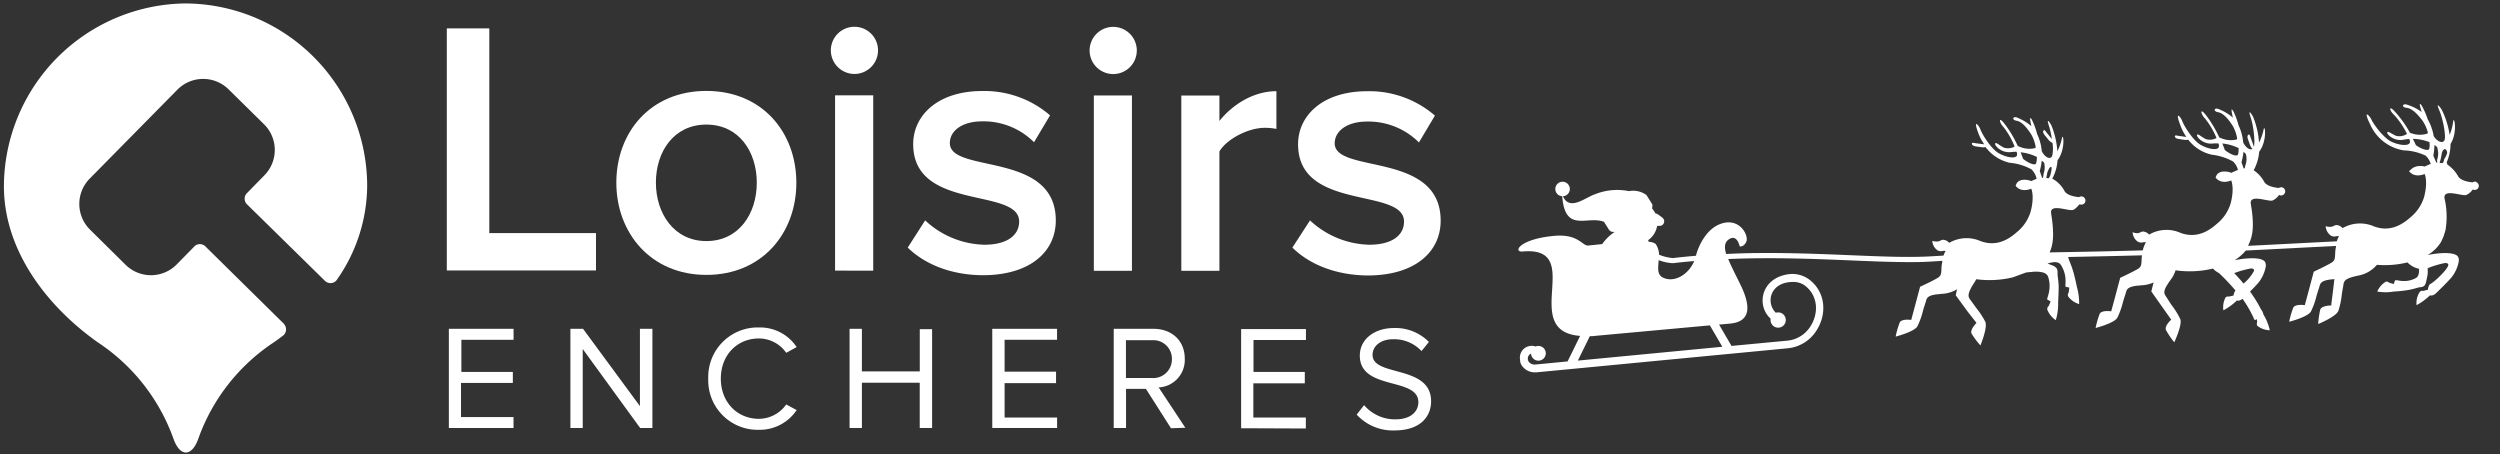 <svg id="Calque_1" data-name="Calque 1" xmlns="http://www.w3.org/2000/svg" viewBox="0 0 479 87"><rect x="0" y="0" width="479" height="87" fill="#333333" stroke="none"/><defs><style>.cls-1{fill:#fff;}</style></defs><title>logo_noel_2108_blanc</title><path class="cls-1" d="M474.45,34.84a.8.8,0,0,0-.69.1c-.87-.08-2.24-.34-2.75-1.11a6.65,6.65,0,0,0-2.07-2.28l-.16-.44a8.73,8.73,0,0,0,.74-3.53c1.47-2.31.63-5.74.49-4.17a9.6,9.6,0,0,1-.66,2.43,15.9,15.9,0,0,0-1.48-4.75c-.25-.48-1.29-1.78-.5.05.71,1.67,1.32,4.94,1,5.7s-1.47.27-2.08-.79a9.6,9.6,0,0,0-1.14-3.19A14.27,14.27,0,0,0,464,20.23c-.38-.5-.57-.59,0,1.23a9.15,9.15,0,0,0-2.48-1.29c-1.27-.57-1.45.4-.47.48s2,1,3.11,2.48a7.43,7.43,0,0,1,1,2.18c0,.15,0,.25-.09.29a4.74,4.74,0,0,1-3-.05c-.08,0-.23-.1-.31-.09a20.68,20.68,0,0,0-2.83-4c-1.35-1.51-1.15-.25-.16.62a15.41,15.41,0,0,1,2.41,3.58,2.67,2.67,0,0,1-2,.39c-.95-.36-1.68-1.05-1.78-.67s1.35,1.79,3.22,1.37a8.27,8.27,0,0,1,1-.12,1.29,1.29,0,0,1,.12.67c-.18.69-1.85.6-3.44-.1s-3.52-3.39-3.92-4.26-1.75-2.14-.21,1a8.52,8.52,0,0,0,6.36,4.87,10.53,10.53,0,0,1,4.2,1,3.34,3.34,0,0,1,1,1.63l-.13,0c-.39.2-.66.27-1,.47a3.41,3.41,0,0,0-1.68,0c-.86.26-.85.56-1.35.86,0,0,.83,1.41,3,.57,0,0,.67,1.39-.1,4.36a8,8,0,0,1-2.63,3.94c-1.77,1.57-4.06,2.83-7,1.73a6.68,6.68,0,0,0-6,.34,1.72,1.72,0,0,0-1.16-.59c-.32,0-.65.28-1,.33a2.49,2.49,0,0,1-1.08-.12,2.4,2.4,0,0,0,.93,1.77,1.32,1.32,0,0,0,1.16.14l.47,0a4.64,4.64,0,0,0-.43,1c-5,.24-10.51.55-17,.86.66-1.44,1.38-3,.53-8-.35-2,3.23-.44,4.14-.67a3.16,3.16,0,0,0,1.27-1.08l.13.06a.79.79,0,0,0,1-.49.78.78,0,0,0-.48-1h0a.77.77,0,0,0-.69.1c-.87-.09-2.24-.34-2.76-1.11a6.32,6.32,0,0,0-2.07-2.29h0a8.82,8.82,0,0,0,1.06-3.55c1.65-2.19,1.08-5.67.82-4.12a9.86,9.86,0,0,1-.85,2.37,15.9,15.9,0,0,0-1.1-4.85c-.21-.5-1.14-1.88-.51,0,.57,1.67.91,4.83.61,5.68l-.06-.28-.54-1.49c-.15-.39-.17-.67-.4-.59s-.28.46-.12.9l.36,1a2.44,2.44,0,0,0,.49.84c-.5.31-1.33-.31-1.76-1.23a9.64,9.64,0,0,0-.89-3.28,14.7,14.7,0,0,0-1-2.71c-.34-.54-.52-.64-.09,1.23a9.17,9.17,0,0,0-2.38-1.49c-1.22-.67-1.48.28-.5.44s1.91,1.14,2.9,2.71a7.64,7.64,0,0,1,.79,2.25c0,.16,0,.25-.12.28a4.69,4.69,0,0,1-3-.28c-.08,0-.22-.12-.3-.11a21.74,21.74,0,0,0-2.51-4.23c-1.23-1.61-1.12-.33-.21.61a15.3,15.3,0,0,1,2.19,3.72,2.63,2.63,0,0,1-2,.23c-.92-.43-1.6-1.18-1.73-.81s1.21,1.89,3.11,1.63a6.7,6.7,0,0,1,1,0,1.22,1.22,0,0,1,.07.68c-.23.68-1.9.45-3.42-.38s-3.24-3.65-3.57-4.55-1.57-2.27-.29,1a9.34,9.34,0,0,0,1.06,2l-1.5-.21c-.4-.06-.67-.17-.7.07s.27.47.74.53l1,.15a2.32,2.32,0,0,0,.83,0,7.85,7.85,0,0,0,4.49,2.86,10.84,10.84,0,0,1,4.11,1.32,3.39,3.39,0,0,1,.91,1.6l-.26.1c-.39.19-.66.27-1,.46a3.37,3.37,0,0,0-1.91-.2c-.86.26-.91.65-1.12,1.08,0,0,.83,1.41,3,.58,0,0,.67,1.39-.1,4.36a8,8,0,0,1-2.63,3.93c-1.77,1.58-4.06,2.83-7,1.74a6.62,6.62,0,0,0-6,.34,1.72,1.72,0,0,0-1.16-.59c-.32,0-.65.28-1,.32a2.37,2.37,0,0,1-1-.19,2.34,2.34,0,0,0,.93,1.77,1.32,1.32,0,0,0,1.16.14h.47a5.57,5.57,0,0,0-.61,1.57c-6.48.19-12.33.29-17.85.39.58-1.33,1-3.06.29-7.45-.35-2,3.23-.44,4.14-.68.45-.11.88-.63,1.27-1.07l.12,0a.77.77,0,0,0,1-.48.79.79,0,0,0-.49-1h0a.75.75,0,0,0-.68.09c-.88-.08-2.25-.33-2.76-1.1a5.83,5.83,0,0,0-2.38-2.44h0a8.6,8.6,0,0,0,1-3.51c1.65-2.18,1.08-5.67.82-4.11a9.86,9.86,0,0,1-.85,2.37,16,16,0,0,0-1.1-4.86c-.21-.49-1.14-1.87-.51,0a15.11,15.11,0,0,1,.56,2.57v-.05l-1-1.23c-.26-.32-.38-.58-.57-.43s-.12.53.18.89l.66.82a2.35,2.35,0,0,0,.84.69,6.57,6.57,0,0,1-.05,2.5c-.4.84-1.5.17-2-.94a9.59,9.59,0,0,0-.89-3.27,13.86,13.86,0,0,0-1-2.72c-.33-.53-.52-.63-.09,1.23a9.17,9.17,0,0,0-2.38-1.49c-1.22-.67-1.48.28-.5.44s1.91,1.15,2.9,2.72a7.64,7.64,0,0,1,.79,2.25c0,.15,0,.25-.12.28a4.63,4.63,0,0,1-3-.29c-.08,0-.22-.11-.3-.1a21.25,21.25,0,0,0-2.51-4.23c-1.23-1.61-1.12-.34-.21.6A14.93,14.93,0,0,1,386,28.09a2.68,2.68,0,0,1-2,.22c-.92-.43-1.6-1.18-1.73-.8s1.21,1.89,3.11,1.62a6.7,6.7,0,0,1,1-.05,1.25,1.25,0,0,1,.07.69c-.23.67-1.9.45-3.43-.38s-3.23-3.66-3.56-4.56-1.57-2.26-.29,1a10.38,10.38,0,0,0,1,1.82h0l-1.64-.21c-.41-.06-.67-.17-.71.07s.28.47.74.54l1,.14a2.6,2.6,0,0,0,.88,0,8,8,0,0,0,4.62,3,10.43,10.43,0,0,1,4.15,1.25,3.48,3.48,0,0,1,1,1.8c-.39.2-.65.27-1,.46a3.37,3.37,0,0,0-1.91-.2c-.85.26-.9.65-1.11,1.08,0,0,.82,1.41,3,.58,0,0,.67,1.38-.11,4.36a8,8,0,0,1-2.62,3.93c-1.77,1.58-4.06,2.83-7,1.74a6.65,6.65,0,0,0-6,.34,1.66,1.66,0,0,0-1.15-.59c-.33,0-.65.28-1,.32a2.64,2.64,0,0,1-1.08-.11,2.42,2.42,0,0,0,.93,1.77,1.36,1.36,0,0,0,1.16.14h.48a4,4,0,0,0-.42.91l-2,.12c-1.23.08-2.55.12-3.94.13-7.68.06-17.7-.81-29-.74-2.19,0-4.43.07-6.71.18-.38-1.28-.32-2.19.46-2.76,1.64-1.2,2.13,1.3,2.13,1.3s.72.24,1.26-.86-1.12-4.57-4.6-3.55-4.82,5.35-5,6.05V49c-1.45.12-2.92.27-4.39.44h-.14a9.14,9.14,0,0,1-2.57-.64,3.93,3.93,0,0,0-.66-2.07,2.53,2.53,0,0,0-1.34-.4,1.92,1.92,0,0,0-.09-.32,4.2,4.2,0,0,0,1.72-2.73h.54a.88.88,0,0,0,.8-1v0c0-.45-.78-.9-.78-.9a2.62,2.62,0,0,0-.93-.53,4,4,0,0,0-.61-.92s.16-.66,0-.86l-1-1.59a1.13,1.13,0,0,0-.1-.13h0a4.31,4.31,0,0,0-3.32-.73,11.44,11.44,0,0,0-6.51.6c-1.85.6-4.86,3.3-6.14.38a1.39,1.39,0,1,0-.14,0c.53,7.15,4.83,3.65,8,4.9l1,1.58a1,1,0,0,0,1,.33v.06a9,9,0,0,0-2.34,2.3l-2.73.28c-1.14,0-1.89-2.27-6.45-1.86-6.77.62-7.9,3.14-6.11,3,12.3-1.12-.79,15.24,11.06,16.17l-2.4,4.89-6.13.59a1.44,1.44,0,0,1-1.14-.34A1.06,1.06,0,0,1,293,68h0a.7.7,0,0,1,.35-.23,1.41,1.41,0,0,0,2.82-.16,1.42,1.42,0,0,0-1.43-1.33,1.31,1.31,0,0,0-.52.11A2.26,2.26,0,0,0,291.26,69l0,.18a1.79,1.79,0,0,0,.23.72,3,3,0,0,0,2.65,1.44h.22l48.06-4.6a7.34,7.34,0,0,0,5.46-3.17c2.39-3.49,1.82-7.86-1.41-10.14a5.44,5.44,0,0,0-3.78-.89c-5.3.73-6.22,6-3.45,8.5a2.54,2.54,0,0,0,0,.39,1.46,1.46,0,1,0,2.91-.24,1.45,1.45,0,0,0-1.58-1.33,1.91,1.91,0,0,0-.33.06c-2-2-1.06-6,3.5-5.9a3.76,3.76,0,0,1,2,.64c2.51,1.81,2.92,5.28,1,8.09a5.92,5.92,0,0,1-4.4,2.53l-10.58,1-2.39-4.09,2.13-.19c4.68-.43,3.47-4.44,1.87-7.66-.92-1.87-1.73-3.43-2.24-4.71,2.16-.09,4.29-.14,6.37-.15,11.24-.08,21.24.79,29,.74,1.4,0,2.74-.05,4-.14l1.65-.1v.17c-.39,1.7.16,2.47-.91,3.11s-3.35,1.68-3.35,1.68l-1,3.76L366.27,61l-.08.3s-1.82-.28-2.2.48a16.11,16.11,0,0,0-.78,2.71s3.5-.89,4.15-1.94a14.31,14.31,0,0,0,1.08-3c.18-.63.37-1.21.48-1.53.25-.76.13-1.37,2.2-1.63.27,0,.57-.06.92-.09a6,6,0,0,0,2.27-.54,5.75,5.75,0,0,0,.65-.34c-.13.66-.24,1.15-.24,1.15L377,59.7l1.51,1.93.19.24s-1.32,1.29-.94,2.06a15.56,15.56,0,0,0,1.69,2.25s1.39-3.34.95-4.49a14.77,14.77,0,0,0-1.72-2.64l-.94-1.3c-.45-.66-1-.92,0-2.74.14-.24.3-.5.49-.79a6.44,6.44,0,0,0,.42-.72,19.17,19.17,0,0,0,7-.36l2.43-.89.22-.06,1-.09a6,6,0,0,1,2.16.11,2.19,2.19,0,0,1,.59.3,1.41,1.41,0,0,1,.35.46,5.68,5.68,0,0,1,.3,2,6.73,6.73,0,0,1-.37,1.94l-.11.45.65.39v.1l-.35.8a.68.68,0,0,0-.25.69,4.25,4.25,0,0,0,1.62,2,10.88,10.88,0,0,0,.45-3.41h0c0-.12.11-2,.1-3,0-.71-.21-2.26-.21-2.26V52c-.09-.68-.28-.68-.64-1,0,0-.76-.31-1.28-.5a5.13,5.13,0,0,1,1.39-.28,2,2,0,0,1,.64.11,1.18,1.18,0,0,1,.46.33,5.7,5.7,0,0,1,.8,1.8,6.41,6.41,0,0,1,.14,2v.47l.73.17v.11l-.12.88a.65.65,0,0,0-.07.73,4,4,0,0,0,2.08,1.44,11.21,11.21,0,0,0-.46-3.4h0c0-.13-.42-2-.68-2.88a20.59,20.59,0,0,0-.78-2.11l-.19-.63v0c4.43-.09,9.1-.18,14.16-.32-.21,1.37.14,2.06-.83,2.63s-3.35,1.68-3.35,1.68l-1,3.76-.64,2.36-.08.3s-1.82-.28-2.21.48a16.11,16.11,0,0,0-.78,2.71s3.5-.89,4.15-1.94a14.31,14.31,0,0,0,1.08-3c.19-.63.37-1.21.48-1.53.25-.76.13-1.36,2.2-1.63.27,0,.57-.06.93-.08a6.29,6.29,0,0,0,2.26-.54h0c-.22.91-.43,1.72-.43,1.72L414.42,59l1.41,2,.18.25s-1.38,1.21-1,2a14.91,14.91,0,0,0,1.58,2.33s1.55-3.26,1.16-4.43a15.27,15.27,0,0,0-1.67-2.69c-.37-.55-.69-1.06-.87-1.35-.42-.68-1-1,.16-2.73.14-.23.31-.48.52-.77a5.86,5.86,0,0,0,.95-1.82,19.18,19.18,0,0,0,7.16-.33,4.3,4.3,0,0,0,1.14.85,39.86,39.86,0,0,1,3.17,3.33,2.28,2.28,0,0,0-.36,1h-.1l-.8.19a.63.63,0,0,0-.66.2,4.08,4.08,0,0,0-.39,2.43,11.3,11.3,0,0,0,2.58-1.88s.46.19,1.08-.34a21.83,21.83,0,0,1,2.32,4.1l.44-.18.05.63a.59.59,0,0,0,.09.68,4,4,0,0,0,2.33.81,9.42,9.42,0,0,0-1.21-3h0a2.21,2.21,0,0,0-.47-1,26.14,26.14,0,0,0-2.1-3.42c.59-.59,1.21-1.23,1.59-1.68A6.85,6.85,0,0,0,434.13,51a1.46,1.46,0,0,0-.11-.74c-.46-1-3.33-.92-5.87-.4A9,9,0,0,0,430.3,48c6.6-.32,12.21-.63,17.28-.87v.12c-.38,1.71.16,2.48-.91,3.11s-3.35,1.69-3.35,1.69l-1,3.75-.64,2.37-.08.3s-1.82-.29-2.21.48a16,16,0,0,0-.78,2.7s3.5-.89,4.15-1.94a14.31,14.31,0,0,0,1.08-3c.19-.63.37-1.21.48-1.53.25-.75.13-1.36,2.2-1.63l.75-.07L447,55.78l-.31,2.43v.31s-1.84,0-2.12.78a15.53,15.53,0,0,0-.4,2.78s3.34-1.36,3.85-2.49a14.7,14.7,0,0,0,.66-3.08c.09-.65.2-1.25.26-1.58.15-.78-.06-1.37,2-1.92l.9-.21a6.11,6.11,0,0,0,3.58-2.06,18.57,18.57,0,0,0,5.85-.46,4.38,4.38,0,0,0,2.2,1.22,3,3,0,0,1,0,.73,1.66,1.66,0,0,1-.19.62,1,1,0,0,1-.37.41,4.78,4.78,0,0,1-1.76.56,5.58,5.58,0,0,1-1.82-.12h-.43l-.26.7h-.1l-.79-.24a.63.63,0,0,0-.66-.17,4.12,4.12,0,0,0-1.61,1.87,9.43,9.43,0,0,0,3.18,0h0a25.2,25.2,0,0,0,2.74-.29,17.2,17.2,0,0,0,2-.5L464,55c.6-.18.58-.37.79-.76,0,0,.27-1.19.34-1.65a6,6,0,0,0,0-1.2,18.46,18.46,0,0,1,3.35-1c.46,0,.68.15.6.47-.24.88-2.57,3.1-3.39,3.53-.34.17-.44.69-.52,1.15h-.1l-.8.2a.61.61,0,0,0-.65.2,3.91,3.91,0,0,0-.61,2.53,11.87,11.87,0,0,0,2.57-1.88s.5.21,1.17-.42,2.22-2.16,2.94-3A6.85,6.85,0,0,0,471.11,50a1.41,1.41,0,0,0-.11-.73c-.46-1-3.33-.93-5.87-.4a7.5,7.5,0,0,0,2.57-2.5c.16-.35.33-.7.49-1.09l.36-1.15a15.38,15.38,0,0,0-.17-6.08c-.35-2,3.23-.45,4.14-.68a3.16,3.16,0,0,0,1.27-1.08.31.31,0,0,0,.13.06.77.77,0,1,0,.49-1.47Zm-9.12-6.18c-.54.27-1.88-.42-2.44-.84-.2-.43-.39-.83-.59-1.22a9.21,9.21,0,0,1,3.19.64c.08.75,0,1.32-.16,1.42ZM317.8,49.84a8.85,8.85,0,0,0,2.59.58h.23c1.33-.16,2.65-.29,4-.4h0c-1.18,2.72-3.87,4.15-5.94,3.19C317.43,52.65,317.71,51.32,317.8,49.84ZM330,66.44l-27.68,2.65,2.29-4.68a6.35,6.35,0,0,0,1.14-.07l21.86-2Zm60-35c-.56.24-1.84-.55-2.37-1q-.24-.66-.48-1.26a9.16,9.16,0,0,1,3.12.89C390.26,30.77,390.17,31.33,390,31.44Zm1.56,2a1.36,1.36,0,0,0-.08.63h-.21l-.45-1.29a13.32,13.32,0,0,0,.38-2,4.11,4.11,0,0,1,.45.38,3.6,3.6,0,0,1-.13,2.2Zm.5.66.23-1.12.28-.63s.2-.36.36-.36.16.08.16.36a7,7,0,0,1-.27,1.29,2.36,2.36,0,0,1-.28.52Zm39.2,17.34c.46,0,.68.15.6.47a8,8,0,0,1-2,2.42c-.57-.69-1.17-1.35-1.78-2A17.45,17.45,0,0,1,431.26,51.44Zm-2.61-21.69c-.56.23-1.84-.56-2.37-1q-.24-.66-.48-1.26a9.16,9.16,0,0,1,3.12.89c0,.75-.06,1.31-.27,1.39Zm1.55,2a1.69,1.69,0,0,0-.08.5h-.24l-.41-1.15a13.32,13.32,0,0,0,.38-2,4.19,4.19,0,0,1,.45.39,3.54,3.54,0,0,1-.1,2.23ZM467,30.44a1.19,1.19,0,0,0,0,.7h-.21l-.56-1.29a14.23,14.23,0,0,0,.21-2.07,4.29,4.29,0,0,1,.48.36A3.56,3.56,0,0,1,467,30.44Zm1.33,0c-.19.63-.08.92-.82.78h-.09a10.72,10.72,0,0,0,.42-1.78c.05-.54.67-1.42,1-.4.16.4-.37,1.14-.47,1.4Z"/><path class="cls-1" d="M85.61,51.82l0-46.38h8.14V44.66h20.44v7.16Z"/><path class="cls-1" d="M118.09,35c0-9.66,6.54-17.58,17.25-17.58s17.24,7.94,17.24,17.6S146,52.68,135.33,52.67,118.09,44.6,118.09,35ZM145,35c0-5.91-3.4-11.13-9.66-11.13s-9.67,5.21-9.67,11.12,3.47,11.19,9.66,11.2S145,41,145,35Z"/><path class="cls-1" d="M159.19,9.64a4.52,4.52,0,1,1,4.52,4.53,4.53,4.53,0,0,1-4.52-4.53ZM160,51.85V18.27h7.31V51.86Z"/><path class="cls-1" d="M173.92,47.44l3.34-5.21a17.21,17.21,0,0,0,11.33,4.66c4.38,0,6.68-1.81,6.68-4.45,0-6.6-20.31-1.89-20.3-14.82,0-5.52,4.73-10.18,13.22-10.18a19.23,19.23,0,0,1,13,4.66l-3.07,5.15a13.69,13.69,0,0,0-9.94-4c-3.82,0-6.19,1.8-6.19,4.17,0,5.91,20.31,1.47,20.3,14.82,0,6-4.94,10.49-14,10.49C182.54,52.7,177.39,50.82,173.92,47.44Z"/><path class="cls-1" d="M208.77,9.67a4.52,4.52,0,1,1,4.52,4.52,4.52,4.52,0,0,1-4.52-4.52Zm.81,42.21V18.29h7.3V51.88Z"/><path class="cls-1" d="M226.34,51.88V18.3h7.3v4.87c2.57-3.2,6.6-5.7,10.92-5.7V24.7a11.76,11.76,0,0,0-2.22-.21c-3.13,0-7.24,2.09-8.7,4.52V51.89Z"/><path class="cls-1" d="M247.62,47.44,251,42.23a17.21,17.21,0,0,0,11.33,4.66c4.38,0,6.68-1.8,6.68-4.44,0-6.61-20.31-1.89-20.3-14.82,0-5.5,4.73-10.15,13.22-10.15a19.18,19.18,0,0,1,13,4.67l-3.06,5.14a13.71,13.71,0,0,0-9.95-4c-3.82,0-6.19,1.81-6.19,4.17,0,5.91,20.31,1.47,20.3,14.82,0,6-4.94,10.5-14,10.5C256.24,52.73,251.09,50.85,247.62,47.44Z"/><path class="cls-1" d="M86,82V63H98.4v2.1h-10v6.16h9.86v2.11H88.33v6.54H98.39V82Z"/><path class="cls-1" d="M122.65,82l-11-15.13V82h-2.36V63h2.42l10.9,14.81V63H125V82Z"/><path class="cls-1" d="M135.7,72.54a9.5,9.5,0,0,1,9.17-9.8h.58a8.42,8.42,0,0,1,7.19,3.76l-2,1.1a6.39,6.39,0,0,0-5.23-2.75c-4.15,0-7.3,3.15-7.3,7.69s3.15,7.7,7.3,7.71a6.46,6.46,0,0,0,5.23-2.76l2,1.08a8.5,8.5,0,0,1-7.22,3.78,9.47,9.47,0,0,1-9.72-9.23A5.61,5.61,0,0,1,135.7,72.54Z"/><path class="cls-1" d="M176.22,82V73.33H165.14V82h-2.36V63h2.36v8.16h11.09V63.07h2.36V82Z"/><path class="cls-1" d="M190.12,82V63h12.41v2.1H192.48v6.11h9.86v2.2h-9.86V80h10.06V82Z"/><path class="cls-1" d="M224.36,82.05l-4.8-7.54h-3.81V82h-2.36v-19H221c3.47,0,6,2.22,6,5.72a5.26,5.26,0,0,1-5,5.51h0l5.11,7.73Zm.18-13.25a3.55,3.55,0,0,0-3.46-3.62h-5.35v7.25h5a3.57,3.57,0,0,0,3.8-3.34C224.54,69,224.54,68.9,224.54,68.8Z"/><path class="cls-1" d="M237.8,82.05v-19h12.42v2.1H240.17v6.11H250v2.18h-9.86V80H250.2v2.1Z"/><path class="cls-1" d="M259.94,79.44l1.42-1.82a7.76,7.76,0,0,0,5.94,2.73c3.38,0,4.46-1.81,4.46-3.29,0-4.89-11.22-2.16-11.22-8.93,0-3.12,2.79-5.28,6.54-5.28a9,9,0,0,1,6.7,2.67l-1.42,1.74A7.18,7.18,0,0,0,266.88,65c-2.25,0-3.89,1.22-3.9,3,0,4.26,11.23,1.83,11.22,8.9,0,2.73-1.87,5.57-7,5.57A9.38,9.38,0,0,1,259.94,79.44Z"/><path class="cls-1" d="M37.2,47.26l-3.35,3.41a6.92,6.92,0,0,1-9.77.08L17.25,44a6.92,6.92,0,0,1-.07-9.77L34,17.17a6.94,6.94,0,0,1,9.77-.08l6.82,6.72a6.92,6.92,0,0,1,.08,9.77L47.32,37a1.51,1.51,0,0,0,0,2.14L62.25,53.8a1.51,1.51,0,0,0,2.14,0,1.84,1.84,0,0,0,.17-.22,31.62,31.62,0,0,0,5.79-17.9A35,35,0,0,0,35.48.66h0a35.17,35.17,0,0,0-34.73,35c0,13,9.09,23.69,18.09,30A37.08,37.08,0,0,1,33.25,84.1c1.25,3.47,3.47,3.47,4.73,0A37,37,0,0,1,52.39,65.64c.61-.42,1.22-.86,1.82-1.32a1.52,1.52,0,0,0,.29-2.13L54.36,62l-15-14.78a1.51,1.51,0,0,0-2.14,0Z"/></svg>